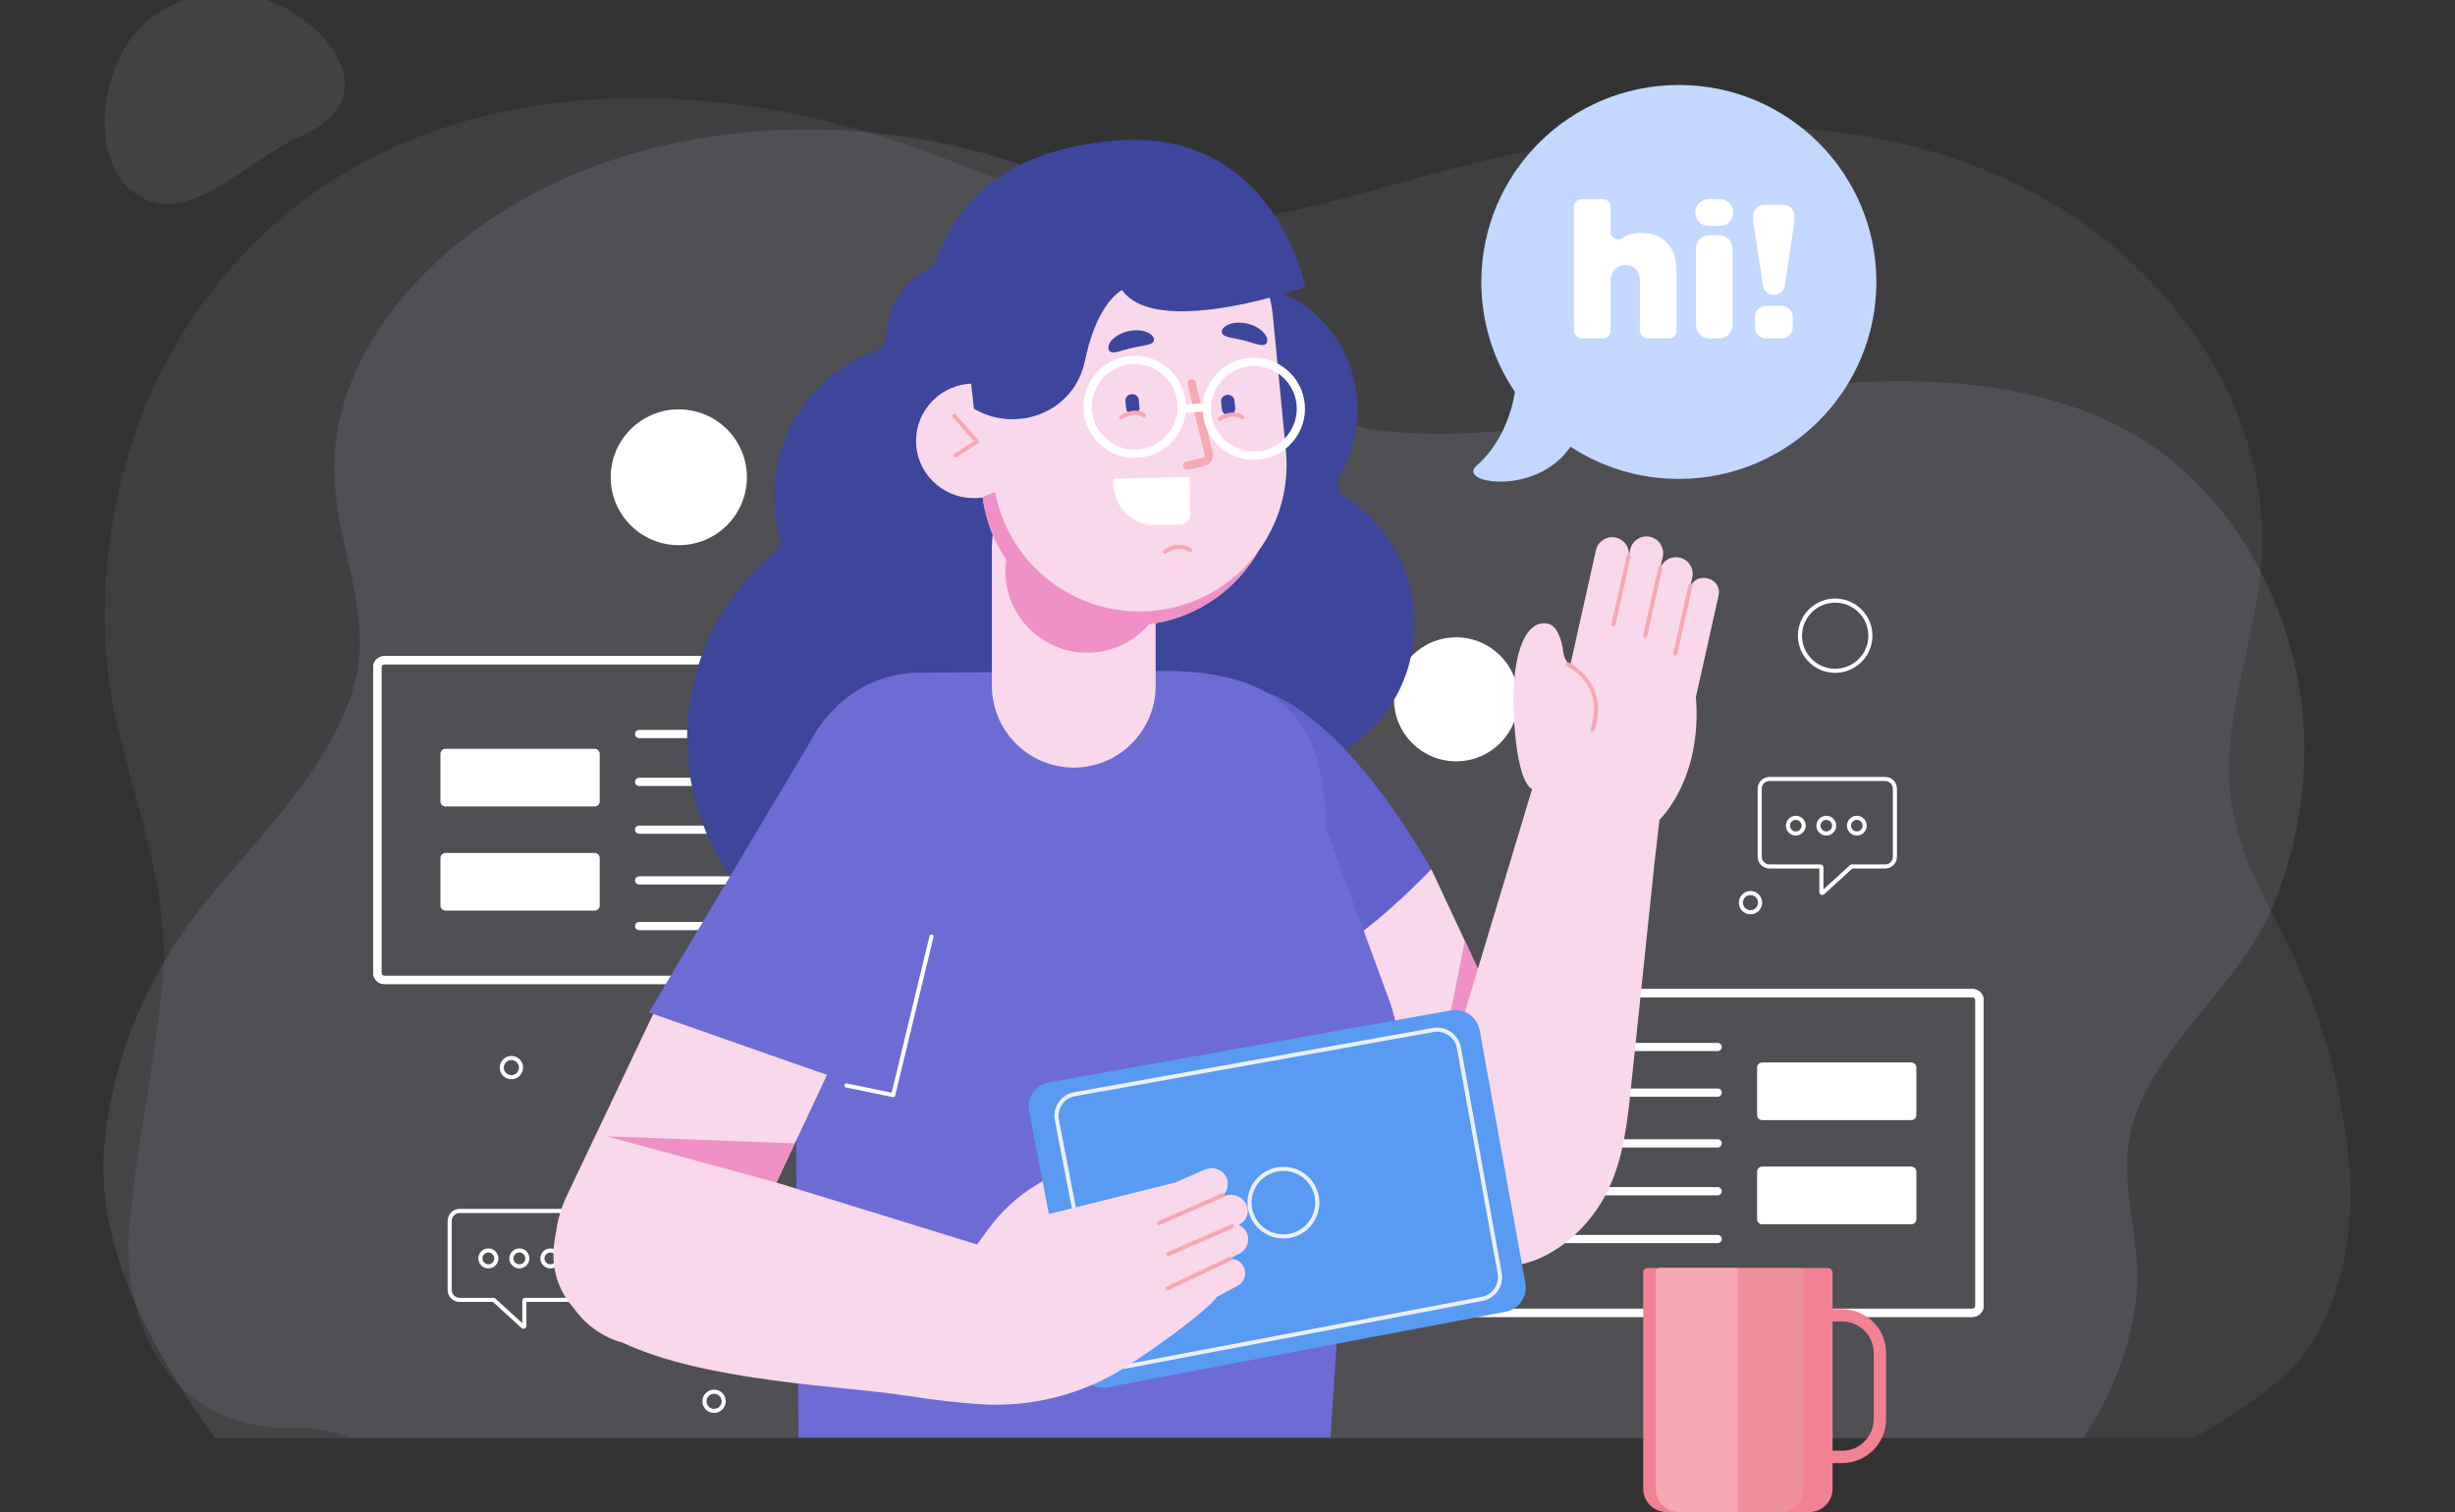 <svg width="375" height="231" viewBox="0 0 375 231" fill="none" xmlns="http://www.w3.org/2000/svg">
<rect x="0" y="0" width="375" height="231" fill="#333333" stroke="none"/>
<g clip-path="url(#clip0_1_754)">
<path d="M43.961 1.437C36.149 -2.993 25.582 -1.212 20.36 5.417C15.137 12.045 13.609 25.615 21.421 30.046C29.233 34.477 37.837 24.331 46.183 20.668C57.824 15.559 51.774 5.868 43.961 1.438V1.437Z" fill="#E1E2FD" fill-opacity="0.09"/>
<path d="M353.708 204.318C358.475 196.117 359.671 185.942 358.678 176.315C357.691 166.748 354.982 156.709 351.197 148.009C347.61 139.762 342.417 132.406 340.938 123.22C338.983 111.084 344.103 99.42 345.292 87.515C347.658 63.816 332.853 42.935 314.486 31.66C299.569 22.501 282.08 19.065 264.929 19.31C249.493 19.529 234.084 22.492 219.125 26.475C204.711 30.314 190.617 35.372 175.507 33.776C162.941 32.449 151.623 26.803 139.92 22.593C111.98 12.542 78.135 11.124 52.586 26.426C36.189 36.246 24.712 52.194 19.622 69.341C15.893 81.9 14.787 96.341 17.52 109.051C20.59 123.333 26.262 135.913 24.764 150.957C23.535 163.303 20.774 175.384 19.713 187.861C18.686 199.948 24.387 219.701 46.993 218.093C47.632 218.047 53.048 219.209 53.497 219.701H335.131C341.551 215.958 349.828 210.994 353.708 204.318L353.708 204.318Z" fill="#E1E2FD" fill-opacity="0.07"/>
<path d="M326.173 199.463C327.361 191.62 324.58 184.335 324.945 176.712C325.646 162.054 341.518 151.934 347.048 138.758C354.052 122.073 353.715 103.376 345.21 87.117C341.112 79.281 335.124 71.999 326.947 66.963C314.341 59.199 297.824 57.496 282.291 58.481C259.173 59.946 234.779 68.104 211.535 65.879C198.709 64.652 194.792 53.336 188.168 45.872C180.676 37.429 170.473 30.798 159.192 26.384C138.416 18.254 113.481 17.485 92.246 24.857C69.575 32.727 49.815 51.947 51.114 73.682C51.715 83.738 56.653 93.725 54.367 103.605C51.498 116.004 40.036 127.304 31.73 137.406C22.557 148.564 17.004 161.87 15.915 175.444C14.681 190.835 23.363 206.518 32.804 219.7H318.203C322.406 213.492 325.098 206.562 326.173 199.463V199.463Z" fill="#E1E2FD" fill-opacity="0.1"/>
</g>
<path d="M301.295 201.197H211.333C210.392 201.197 209.627 200.434 209.627 199.496V152.797C209.627 151.859 210.392 151.096 211.333 151.096H301.295C302.235 151.096 303.001 151.859 303.001 152.797V199.496C303.001 200.434 302.235 201.197 301.295 201.197ZM211.333 152.351C211.086 152.351 210.885 152.551 210.885 152.797V199.496C210.885 199.742 211.086 199.943 211.333 199.943H301.295C301.542 199.943 301.742 199.742 301.742 199.496V152.797C301.742 152.551 301.542 152.351 301.295 152.351H211.333Z" fill="white"/>
<path d="M301.295 201.197H211.333C210.392 201.197 209.627 200.434 209.627 199.496V152.797C209.627 151.859 210.392 151.096 211.333 151.096H301.295C302.235 151.096 303.001 151.859 303.001 152.797V199.496C303.001 200.434 302.235 201.197 301.295 201.197ZM211.333 152.351C211.086 152.351 210.885 152.551 210.885 152.797V199.496C210.885 199.742 211.086 199.943 211.333 199.943H301.295C301.542 199.943 301.742 199.742 301.742 199.496V152.797C301.742 152.551 301.542 152.351 301.295 152.351H211.333Z" fill="white"/>
<path d="M291.947 162.319H269.169C268.74 162.319 268.393 162.665 268.393 163.093V170.355C268.393 170.783 268.74 171.13 269.169 171.13H291.947C292.376 171.13 292.724 170.783 292.724 170.355V163.093C292.724 162.665 292.376 162.319 291.947 162.319Z" fill="white"/>
<path d="M291.947 178.232H269.169C268.74 178.232 268.393 178.579 268.393 179.007V186.269C268.393 186.697 268.74 187.044 269.169 187.044H291.947C292.376 187.044 292.724 186.697 292.724 186.269V179.007C292.724 178.579 292.376 178.232 291.947 178.232Z" fill="white"/>
<path d="M262.373 189.923H222.43C222.082 189.923 221.801 189.642 221.801 189.296C221.801 188.949 222.082 188.668 222.43 188.668H262.373C262.721 188.668 263.002 188.949 263.002 189.296C263.002 189.642 262.721 189.923 262.373 189.923Z" fill="white"/>
<path d="M262.373 175.308H222.43C222.082 175.308 221.801 175.027 221.801 174.681C221.801 174.334 222.082 174.053 222.43 174.053H262.373C262.721 174.053 263.002 174.334 263.002 174.681C263.002 175.027 262.721 175.308 262.373 175.308Z" fill="white"/>
<path d="M262.373 182.616H240.838C240.49 182.616 240.209 182.336 240.209 181.989C240.209 181.642 240.49 181.362 240.838 181.362H262.373C262.721 181.362 263.002 181.642 263.002 181.989C263.002 182.336 262.721 182.616 262.373 182.616Z" fill="white"/>
<path d="M262.373 167.559H240.838C240.49 167.559 240.209 167.278 240.209 166.932C240.209 166.585 240.49 166.304 240.838 166.304H262.373C262.721 166.304 263.002 166.585 263.002 166.932C263.002 167.278 262.721 167.559 262.373 167.559Z" fill="white"/>
<path d="M262.373 160.584H247.85C247.502 160.584 247.221 160.303 247.221 159.957C247.221 159.61 247.502 159.329 247.85 159.329H262.373C262.72 159.329 263.002 159.61 263.002 159.957C263.002 160.303 262.72 160.584 262.373 160.584Z" fill="white"/>
<path d="M148.668 150.34H58.706C57.765 150.34 57 149.577 57 148.639V101.94C57 101.002 57.765 100.239 58.706 100.239H148.668C149.608 100.239 150.373 101.002 150.373 101.94V148.639C150.373 149.577 149.608 150.34 148.668 150.34ZM58.706 101.494C58.459 101.494 58.258 101.694 58.258 101.94V148.639C58.258 148.885 58.459 149.085 58.706 149.085H148.668C148.914 149.085 149.115 148.885 149.115 148.639V101.94C149.115 101.694 148.914 101.494 148.668 101.494H58.706Z" fill="white"/>
<path d="M148.668 150.34H58.706C57.765 150.34 57 149.577 57 148.639V101.94C57 101.002 57.765 100.239 58.706 100.239H148.668C149.608 100.239 150.373 101.002 150.373 101.94V148.639C150.373 149.577 149.608 150.34 148.668 150.34ZM58.706 101.494C58.459 101.494 58.258 101.694 58.258 101.94V148.639C58.258 148.885 58.459 149.085 58.706 149.085H148.668C148.914 149.085 149.115 148.885 149.115 148.639V101.94C149.115 101.694 148.914 101.494 148.668 101.494H58.706Z" fill="white"/>
<path d="M68.052 139.119H90.83C91.259 139.119 91.606 138.772 91.606 138.344V131.082C91.606 130.654 91.259 130.307 90.83 130.307H68.052C67.623 130.307 67.275 130.654 67.275 131.082V138.344C67.275 138.772 67.623 139.119 68.052 139.119Z" fill="white"/>
<path d="M68.052 123.207H90.83C91.259 123.207 91.606 122.86 91.606 122.432V115.17C91.606 114.743 91.259 114.396 90.83 114.396H68.052C67.623 114.396 67.275 114.743 67.275 115.17V122.432C67.275 122.86 67.623 123.207 68.052 123.207Z" fill="white"/>
<path d="M137.57 112.769H97.627C97.28 112.769 96.998 112.488 96.998 112.142C96.998 111.795 97.28 111.515 97.627 111.515H137.57C137.918 111.515 138.199 111.795 138.199 112.142C138.199 112.488 137.918 112.769 137.57 112.769Z" fill="white"/>
<path d="M137.57 127.384H97.627C97.28 127.384 96.998 127.103 96.998 126.757C96.998 126.41 97.28 126.129 97.627 126.129H137.57C137.918 126.129 138.199 126.41 138.199 126.757C138.199 127.103 137.918 127.384 137.57 127.384Z" fill="white"/>
<path d="M119.162 120.078H97.627C97.28 120.078 96.998 119.797 96.998 119.45C96.998 119.104 97.28 118.823 97.627 118.823H119.162C119.509 118.823 119.791 119.104 119.791 119.45C119.791 119.797 119.509 120.078 119.162 120.078Z" fill="white"/>
<path d="M119.162 135.135H97.627C97.28 135.135 96.998 134.854 96.998 134.508C96.998 134.161 97.28 133.881 97.627 133.881H119.162C119.509 133.881 119.791 134.161 119.791 134.508C119.791 134.854 119.509 135.135 119.162 135.135Z" fill="white"/>
<path d="M112.15 142.108H97.627C97.28 142.108 96.998 141.828 96.998 141.481C96.998 141.134 97.28 140.853 97.627 140.853H112.15C112.498 140.853 112.779 141.134 112.779 141.481C112.779 141.828 112.498 142.108 112.15 142.108Z" fill="white"/>
<path d="M278.343 136.738C278.283 136.738 278.223 136.725 278.166 136.7C278.007 136.631 277.903 136.473 277.903 136.299V132.691H270.281C269.288 132.691 268.48 131.885 268.48 130.895V120.493C268.48 119.502 269.288 118.696 270.281 118.696H287.959C288.952 118.696 289.76 119.502 289.76 120.493V130.895C289.76 131.885 288.952 132.691 287.959 132.691H282.949L278.639 136.623C278.557 136.698 278.451 136.737 278.343 136.737L278.343 136.738ZM278.215 136.159C278.214 136.16 278.214 136.16 278.214 136.16L278.215 136.159ZM270.281 119.324C269.635 119.324 269.109 119.848 269.109 120.493V130.895C269.109 131.539 269.635 132.064 270.281 132.064H278.093C278.335 132.064 278.532 132.261 278.532 132.502V135.87L282.579 132.179C282.658 132.106 282.764 132.064 282.875 132.064H287.959C288.605 132.064 289.131 131.539 289.131 130.895V120.493C289.131 119.848 288.605 119.324 287.959 119.324H270.281ZM283.006 132.64L283.003 132.642C283.004 132.641 283.005 132.641 283.006 132.64Z" fill="white"/>
<path d="M274.305 127.651C273.47 127.651 272.791 126.974 272.791 126.141C272.791 125.309 273.47 124.632 274.305 124.632C275.14 124.632 275.819 125.309 275.819 126.141C275.819 126.974 275.14 127.651 274.305 127.651ZM274.305 125.259C273.817 125.259 273.42 125.655 273.42 126.141C273.42 126.628 273.817 127.024 274.305 127.024C274.793 127.024 275.19 126.628 275.19 126.141C275.19 125.655 274.793 125.259 274.305 125.259Z" fill="white"/>
<path d="M278.967 127.651C278.132 127.651 277.453 126.974 277.453 126.141C277.453 125.309 278.132 124.632 278.967 124.632C279.802 124.632 280.481 125.309 280.481 126.141C280.481 126.974 279.802 127.651 278.967 127.651ZM278.967 125.259C278.479 125.259 278.082 125.655 278.082 126.141C278.082 126.628 278.479 127.024 278.967 127.024C279.455 127.024 279.852 126.628 279.852 126.141C279.852 125.655 279.455 125.259 278.967 125.259Z" fill="white"/>
<path d="M283.629 127.651C282.794 127.651 282.115 126.974 282.115 126.141C282.115 125.309 282.794 124.632 283.629 124.632C284.464 124.632 285.143 125.309 285.143 126.141C285.143 126.974 284.464 127.651 283.629 127.651ZM283.629 125.259C283.141 125.259 282.744 125.655 282.744 126.141C282.744 126.628 283.141 127.024 283.629 127.024C284.117 127.024 284.514 126.628 284.514 126.141C284.514 125.655 284.117 125.259 283.629 125.259Z" fill="white"/>
<path d="M79.97 203.015C79.862 203.015 79.754 202.974 79.671 202.899L75.292 198.904H70.2C69.194 198.904 68.375 198.087 68.375 197.083V186.514C68.375 185.511 69.194 184.694 70.2 184.694H88.161C89.168 184.694 89.986 185.511 89.986 186.514V197.083C89.986 198.087 89.168 198.904 88.161 198.904H80.412V202.575C80.412 202.749 80.308 202.908 80.147 202.978C80.091 203.003 80.03 203.015 79.97 203.015V203.015ZM80.096 202.435L80.097 202.436C80.096 202.436 80.096 202.435 80.096 202.435ZM70.2 185.321C69.541 185.321 69.004 185.856 69.004 186.514V197.083C69.004 197.741 69.541 198.276 70.2 198.276H75.365C75.476 198.276 75.582 198.318 75.664 198.392L79.782 202.149V198.716C79.782 198.474 79.981 198.276 80.224 198.276H88.161C88.821 198.276 89.357 197.741 89.357 197.083V186.514C89.357 185.856 88.821 185.321 88.161 185.321H70.2ZM75.238 198.855C75.239 198.855 75.239 198.855 75.239 198.855L75.238 198.855Z" fill="white"/>
<path d="M84.072 193.783C83.227 193.783 82.539 193.097 82.539 192.254C82.539 191.411 83.227 190.725 84.072 190.725C84.918 190.725 85.605 191.411 85.605 192.254C85.605 193.097 84.917 193.783 84.072 193.783ZM84.072 191.352C83.573 191.352 83.168 191.756 83.168 192.254C83.168 192.751 83.573 193.156 84.072 193.156C84.571 193.156 84.976 192.751 84.976 192.254C84.976 191.756 84.571 191.352 84.072 191.352Z" fill="white"/>
<path d="M79.334 193.783C78.489 193.783 77.801 193.097 77.801 192.254C77.801 191.411 78.489 190.725 79.334 190.725C80.179 190.725 80.867 191.411 80.867 192.254C80.867 193.097 80.179 193.783 79.334 193.783ZM79.334 191.352C78.835 191.352 78.43 191.756 78.43 192.254C78.43 192.751 78.835 193.156 79.334 193.156C79.832 193.156 80.238 192.751 80.238 192.254C80.238 191.756 79.832 191.352 79.334 191.352Z" fill="white"/>
<path d="M74.598 193.783C73.752 193.783 73.064 193.097 73.064 192.254C73.064 191.411 73.752 190.725 74.598 190.725C75.443 190.725 76.131 191.411 76.131 192.254C76.131 193.097 75.443 193.783 74.598 193.783ZM74.598 191.352C74.099 191.352 73.694 191.756 73.694 192.254C73.694 192.751 74.099 193.156 74.598 193.156C75.096 193.156 75.502 192.751 75.502 192.254C75.502 191.756 75.096 191.352 74.598 191.352Z" fill="white"/>
<path d="M267.387 139.687C266.403 139.687 265.602 138.888 265.602 137.906C265.602 136.925 266.403 136.125 267.387 136.125C268.371 136.125 269.172 136.924 269.172 137.906C269.172 138.888 268.371 139.687 267.387 139.687ZM267.387 136.753C266.749 136.753 266.231 137.27 266.231 137.906C266.231 138.542 266.749 139.06 267.387 139.06C268.024 139.06 268.543 138.542 268.543 137.906C268.543 137.27 268.024 136.753 267.387 136.753Z" fill="white"/>
<path d="M280.323 102.798C277.185 102.798 274.631 100.251 274.631 97.121C274.631 93.991 277.185 91.444 280.323 91.444C283.461 91.444 286.015 93.991 286.015 97.121C286.015 100.251 283.461 102.798 280.323 102.798ZM280.323 92.072C277.531 92.072 275.26 94.337 275.26 97.121C275.26 99.906 277.531 102.17 280.323 102.17C283.115 102.17 285.386 99.905 285.386 97.121C285.386 94.337 283.115 92.072 280.323 92.072Z" fill="white"/>
<path d="M78.116 164.887C77.131 164.887 76.33 164.088 76.33 163.107C76.33 162.124 77.131 161.326 78.116 161.326C79.1 161.326 79.901 162.124 79.901 163.107C79.901 164.088 79.1 164.887 78.116 164.887ZM78.116 161.953C77.478 161.953 76.959 162.47 76.959 163.107C76.959 163.743 77.478 164.26 78.116 164.26C78.753 164.26 79.272 163.743 79.272 163.107C79.272 162.47 78.753 161.953 78.116 161.953Z" fill="white"/>
<path d="M109.076 215.866C108.092 215.866 107.291 215.067 107.291 214.085C107.291 213.104 108.092 212.305 109.076 212.305C110.061 212.305 110.862 213.104 110.862 214.085C110.862 215.067 110.061 215.866 109.076 215.866ZM109.076 212.932C108.439 212.932 107.92 213.45 107.92 214.086C107.92 214.722 108.439 215.239 109.076 215.239C109.714 215.239 110.233 214.722 110.233 214.086C110.233 213.45 109.714 212.932 109.076 212.932Z" fill="white"/>
<path d="M114.09 72.915C114.09 78.646 109.432 83.291 103.687 83.291C97.941 83.291 93.283 78.646 93.283 72.915C93.283 67.184 97.941 62.539 103.687 62.539C109.432 62.539 114.09 67.184 114.09 72.915Z" fill="white"/>
<path d="M105.47 71.888C106.087 71.376 106.481 70.606 106.481 69.743C106.481 68.204 105.23 66.957 103.687 66.957C102.144 66.957 100.893 68.204 100.893 69.743C100.893 70.606 101.286 71.377 101.903 71.888C99.922 72.613 98.506 74.506 98.506 76.734C98.506 79.588 108.868 79.588 108.868 76.734C108.868 74.506 107.452 72.613 105.471 71.888H105.47Z" fill="white"/>
<path d="M231.927 106.843C231.927 112.074 227.675 116.316 222.429 116.316C217.184 116.316 212.932 112.075 212.932 106.843C212.932 101.611 217.184 97.37 222.429 97.37C227.675 97.37 231.927 101.611 231.927 106.843Z" fill="white"/>
<path d="M224.058 105.903C224.621 105.437 224.98 104.733 224.98 103.945C224.98 102.54 223.838 101.401 222.43 101.401C221.021 101.401 219.879 102.54 219.879 103.945C219.879 104.733 220.238 105.437 220.801 105.903C218.992 106.566 217.699 108.294 217.699 110.328C217.699 112.933 227.16 112.933 227.16 110.328C227.16 108.294 225.867 106.566 224.058 105.903Z" fill="white"/>
<path d="M216.031 94.035C215.641 86.359 211.496 79.798 205.485 75.982C204.334 75.251 203.992 73.763 204.677 72.588C206.59 69.305 207.584 65.403 207.311 61.286C206.818 53.834 202.311 47.664 196.133 44.88C198.108 44.301 199.354 43.859 199.354 43.859C199.354 43.859 194.809 19.7 170.794 21.453C153.47 22.717 146.038 31.179 143.015 39.748C142.837 40.252 142.487 40.682 142.008 40.923C138.036 42.928 135.505 46.949 135.36 51.329C135.326 52.361 134.668 53.253 133.698 53.613C122.281 57.846 115.793 70.15 119.067 82.094L119.071 82.107C119.294 82.918 119.033 83.792 118.384 84.329C109.096 92.01 103.694 104.08 105.205 117.095C107.408 136.07 124.061 150.369 143.201 149.738C157.309 149.273 169.192 141.072 175.083 129.462C178.628 122.472 185.746 118.051 193.599 117.925C193.711 117.923 193.823 117.92 193.935 117.917C206.992 117.517 216.692 107.047 216.031 94.035L216.031 94.035Z" fill="#3D469A"/>
<path d="M221.091 189.47L221.095 189.469C221.093 189.467 221.091 189.466 221.09 189.464L221.091 189.47Z" fill="#EF91C6"/>
<path d="M260.895 88.383L260.667 88.332C259.516 88.077 258.364 88.807 258.109 89.955L258.495 88.222C258.799 86.859 257.93 85.495 256.564 85.192C255.197 84.888 253.83 85.755 253.526 87.118L253.988 85.047C254.292 83.684 253.423 82.32 252.057 82.017C250.69 81.714 249.323 82.581 249.019 83.944L248.747 85.159C249.051 83.796 248.182 82.433 246.816 82.13C245.449 81.826 244.082 82.693 243.778 84.056L239.847 101.67C239.291 101.166 238.909 100.48 238.808 99.703C238.568 97.857 237.933 95.482 236.259 95.244C232.837 94.756 230.65 100.442 231.284 110.264C231.926 120.199 234.036 120.534 234.036 120.534L225.877 147.566L225.743 148.01L218.639 132.795L201.531 143.975L217.527 183.071C217.852 184.283 218.331 185.452 218.95 186.55L218.972 186.602L218.98 186.601C219.563 187.625 220.266 188.588 221.089 189.463C221.091 189.465 221.093 189.467 221.094 189.468C221.563 189.966 222.065 190.439 222.608 190.876C228.803 195.869 236.465 192.939 241.458 187.774C247.545 181.477 248.32 173.9 249.191 165.575C249.907 158.729 252.253 136.315 252.709 131.953L253.482 125.241C253.482 125.241 260.06 119.108 259.05 106.491L262.522 90.935C262.778 89.787 262.046 88.638 260.895 88.383L260.895 88.383Z" fill="#F9D8EB"/>
<path d="M225.744 148.011L223.744 143.728L217.438 175.592L217.442 175.61C217.479 175.458 217.509 175.306 217.551 175.155L225.744 148.011Z" fill="#EF91C6"/>
<path d="M246.457 95.731C246.435 95.731 246.412 95.728 246.389 95.723C246.219 95.686 246.112 95.518 246.15 95.349L248.464 84.981C248.501 84.812 248.67 84.705 248.839 84.742C249.009 84.78 249.116 84.947 249.078 85.117L246.764 95.485C246.732 95.631 246.602 95.731 246.457 95.731H246.457Z" fill="#F6A8B3"/>
<path d="M251.291 97.447C251.269 97.447 251.246 97.444 251.223 97.439C251.053 97.402 250.947 97.234 250.984 97.065L253.298 86.697C253.336 86.528 253.503 86.423 253.673 86.458C253.843 86.496 253.95 86.663 253.912 86.833L251.598 97.201C251.566 97.347 251.435 97.447 251.291 97.447Z" fill="#F6A8B3"/>
<path d="M255.903 100.152C255.88 100.152 255.857 100.15 255.834 100.145C255.665 100.107 255.558 99.94 255.595 99.77L257.909 89.402C257.947 89.234 258.115 89.127 258.285 89.164C258.454 89.202 258.561 89.369 258.524 89.538L256.21 99.906C256.177 100.053 256.047 100.152 255.902 100.152H255.903Z" fill="#F6A8B3"/>
<path d="M243.271 111.784C243.239 111.784 243.206 111.779 243.174 111.768C243.009 111.714 242.919 111.538 242.972 111.373C245.183 104.618 239.591 101.893 239.352 101.781C239.195 101.707 239.128 101.52 239.202 101.363C239.275 101.206 239.462 101.139 239.62 101.213C239.683 101.243 245.955 104.278 243.571 111.567C243.527 111.7 243.404 111.784 243.271 111.784Z" fill="#F6A8B3"/>
<path d="M195.374 119.662C195.322 119.437 195.271 119.217 195.219 118.996C195.27 119.217 195.322 119.437 195.374 119.662Z" fill="#F9D8EB"/>
<path d="M195.085 118.42C195.031 118.187 194.978 117.959 194.926 117.729C194.978 117.959 195.031 118.187 195.085 118.42Z" fill="#F9D8EB"/>
<path d="M194.805 117.209C194.751 116.972 194.699 116.741 194.646 116.508C194.699 116.741 194.751 116.972 194.805 117.209Z" fill="#F9D8EB"/>
<path d="M194.538 116.031C194.489 115.813 194.442 115.601 194.395 115.386C194.442 115.601 194.489 115.813 194.538 116.031Z" fill="#F9D8EB"/>
<path d="M195.679 120.948C195.626 120.724 195.574 120.504 195.521 120.283C195.574 120.504 195.626 120.724 195.679 120.948Z" fill="#F9D8EB"/>
<path d="M194.282 114.885C194.237 114.677 194.193 114.474 194.148 114.27C194.193 114.475 194.237 114.677 194.282 114.885Z" fill="#F9D8EB"/>
<path d="M196.993 126.345C196.929 126.086 196.866 125.83 196.803 125.573C196.866 125.83 196.929 126.086 196.993 126.345Z" fill="#F9D8EB"/>
<path d="M197.342 127.744C197.277 127.484 197.213 127.226 197.148 126.968C197.213 127.226 197.277 127.484 197.342 127.744Z" fill="#F9D8EB"/>
<path d="M196.649 124.957C196.593 124.725 196.537 124.496 196.48 124.266C196.537 124.496 196.593 124.725 196.649 124.957Z" fill="#F9D8EB"/>
<path d="M196.314 123.58C196.257 123.348 196.202 123.119 196.146 122.889C196.202 123.119 196.257 123.348 196.314 123.58Z" fill="#F9D8EB"/>
<path d="M195.994 122.265C195.933 122.013 195.874 121.765 195.814 121.516C195.874 121.765 195.933 122.013 195.994 122.265Z" fill="#F9D8EB"/>
<path d="M193.608 111.721C193.573 111.551 193.541 111.388 193.508 111.222C193.541 111.388 193.573 111.551 193.608 111.721Z" fill="#F9D8EB"/>
<path d="M192.722 106.76C192.703 106.623 192.688 106.498 192.672 106.37C192.688 106.498 192.703 106.623 192.722 106.76Z" fill="#F9D8EB"/>
<path d="M192.824 107.448C192.803 107.316 192.786 107.193 192.768 107.067C192.786 107.193 192.803 107.316 192.824 107.448Z" fill="#F9D8EB"/>
<path d="M192.642 106.141C192.619 105.944 192.6 105.758 192.584 105.583C192.6 105.758 192.619 105.944 192.642 106.141Z" fill="#F9D8EB"/>
<path d="M192.943 108.191C192.919 108.044 192.898 107.908 192.875 107.768C192.898 107.908 192.919 108.044 192.943 108.191Z" fill="#F9D8EB"/>
<path d="M193.241 109.852C193.21 109.69 193.183 109.537 193.154 109.381C193.183 109.538 193.21 109.691 193.241 109.852Z" fill="#F9D8EB"/>
<path d="M197.698 129.164C197.631 128.9 197.566 128.639 197.5 128.376C197.566 128.639 197.631 128.9 197.698 129.164Z" fill="#F9D8EB"/>
<path d="M193.819 112.733C193.78 112.549 193.744 112.373 193.707 112.194C193.744 112.373 193.78 112.549 193.819 112.733Z" fill="#F9D8EB"/>
<path d="M194.044 113.79C194 113.586 193.958 113.389 193.916 113.189C193.958 113.389 194 113.586 194.044 113.79Z" fill="#F9D8EB"/>
<path d="M193.082 108.992C193.057 108.847 193.034 108.712 193.01 108.573C193.034 108.712 193.057 108.847 193.082 108.992Z" fill="#F9D8EB"/>
<path d="M193.416 110.76C193.381 110.583 193.349 110.414 193.316 110.242C193.349 110.414 193.381 110.583 193.416 110.76Z" fill="#F9D8EB"/>
<path d="M199.173 134.964C199.104 134.696 199.036 134.428 198.967 134.161C199.036 134.428 199.104 134.696 199.173 134.964Z" fill="#F9D8EB"/>
<path d="M198.805 133.525C198.731 133.236 198.658 132.949 198.584 132.661C198.658 132.949 198.731 133.236 198.805 133.525Z" fill="#F9D8EB"/>
<path d="M200.718 140.893C200.643 140.609 200.569 140.324 200.494 140.04C200.569 140.324 200.643 140.609 200.718 140.893Z" fill="#F9D8EB"/>
<path d="M198.43 132.056C198.364 131.796 198.298 131.537 198.232 131.279C198.298 131.537 198.364 131.796 198.43 132.056Z" fill="#F9D8EB"/>
<path d="M200.329 139.405C200.255 139.123 200.181 138.84 200.107 138.557C200.181 138.84 200.255 139.122 200.329 139.405Z" fill="#F9D8EB"/>
<path d="M199.945 137.94C199.877 137.677 199.808 137.414 199.74 137.151C199.809 137.414 199.877 137.677 199.945 137.94Z" fill="#F9D8EB"/>
<path d="M199.55 136.422C199.491 136.19 199.431 135.959 199.371 135.727C199.431 135.959 199.491 136.19 199.55 136.422Z" fill="#F9D8EB"/>
<path d="M201.476 143.772C201.414 143.539 201.353 143.306 201.291 143.072C201.353 143.306 201.414 143.539 201.476 143.772Z" fill="#F9D8EB"/>
<path d="M201.104 142.363C201.028 142.073 200.951 141.782 200.875 141.491C200.951 141.782 201.028 142.073 201.104 142.363Z" fill="#F9D8EB"/>
<path d="M198.056 130.59C197.994 130.344 197.933 130.101 197.871 129.857C197.933 130.101 197.994 130.344 198.056 130.59Z" fill="#F9D8EB"/>
<path d="M218.64 132.798C203.715 107.063 192.584 105.583 192.584 105.583C192.6 105.758 192.619 105.944 192.642 106.14C192.651 106.214 192.663 106.296 192.672 106.372C192.688 106.5 192.703 106.625 192.722 106.761C192.736 106.859 192.752 106.965 192.767 107.067C192.785 107.193 192.803 107.315 192.823 107.447C192.839 107.55 192.858 107.662 192.875 107.769C192.897 107.909 192.919 108.045 192.943 108.191C192.964 108.314 192.987 108.446 193.01 108.573C193.034 108.713 193.057 108.848 193.082 108.992C193.105 109.118 193.13 109.252 193.154 109.383C193.183 109.539 193.211 109.692 193.241 109.853C193.265 109.98 193.291 110.113 193.316 110.243C193.349 110.415 193.381 110.584 193.416 110.761C193.446 110.911 193.478 111.068 193.509 111.222C193.542 111.388 193.574 111.551 193.609 111.721C193.641 111.875 193.674 112.037 193.707 112.194C193.744 112.373 193.78 112.549 193.819 112.733C193.85 112.882 193.884 113.038 193.916 113.19C193.958 113.389 194 113.586 194.044 113.79C194.078 113.947 194.114 114.111 194.149 114.271C194.193 114.475 194.237 114.677 194.283 114.885C194.319 115.05 194.357 115.219 194.394 115.387C194.442 115.6 194.489 115.813 194.538 116.031C194.574 116.188 194.61 116.35 194.646 116.509C194.699 116.741 194.751 116.972 194.805 117.209C194.844 117.38 194.885 117.557 194.925 117.731C194.978 117.96 195.03 118.188 195.084 118.42C195.128 118.61 195.174 118.804 195.219 118.997C195.271 119.218 195.322 119.438 195.375 119.662C195.423 119.867 195.473 120.077 195.522 120.284C195.574 120.505 195.626 120.725 195.679 120.948C195.724 121.136 195.77 121.327 195.816 121.517C195.875 121.766 195.935 122.014 195.995 122.265C196.045 122.472 196.096 122.681 196.146 122.89C196.202 123.119 196.257 123.348 196.313 123.58C196.369 123.807 196.425 124.037 196.481 124.267C196.537 124.496 196.593 124.725 196.65 124.956C196.7 125.16 196.751 125.367 196.802 125.572C196.865 125.829 196.928 126.085 196.993 126.344C197.044 126.551 197.096 126.76 197.148 126.969C197.212 127.227 197.276 127.485 197.341 127.745C197.394 127.954 197.447 128.166 197.5 128.376C197.565 128.638 197.631 128.901 197.697 129.164C197.755 129.394 197.813 129.625 197.872 129.856C197.933 130.1 197.994 130.343 198.057 130.588C198.115 130.817 198.173 131.048 198.232 131.278C198.298 131.537 198.363 131.796 198.43 132.056C198.481 132.257 198.532 132.459 198.584 132.661C198.658 132.948 198.731 133.236 198.805 133.524C198.859 133.736 198.914 133.948 198.968 134.16C199.037 134.428 199.106 134.695 199.175 134.963C199.24 135.217 199.306 135.473 199.372 135.728C199.432 135.959 199.492 136.19 199.552 136.421C199.615 136.664 199.678 136.907 199.741 137.15C199.809 137.414 199.878 137.677 199.946 137.94C199.999 138.146 200.053 138.351 200.107 138.558C200.181 138.84 200.254 139.123 200.328 139.405C200.384 139.616 200.439 139.827 200.494 140.039C200.569 140.323 200.643 140.608 200.718 140.892C200.77 141.092 200.823 141.291 200.875 141.491C200.952 141.781 201.028 142.072 201.105 142.363C201.167 142.6 201.23 142.836 201.292 143.072C201.354 143.305 201.415 143.538 201.477 143.771C201.495 143.84 201.513 143.909 201.531 143.977C201.531 143.978 201.532 143.978 201.532 143.978C202.912 149.178 218.64 132.798 218.64 132.798L218.64 132.798Z" fill="#6262CD"/>
<path d="M212.306 153.111L202.543 126.484C202.394 108.044 193.543 102.355 176.759 102.49L140.213 102.784C134.051 102.834 128.597 106.07 125.124 111.056L125.122 111.055L125.103 111.085C124.549 111.884 124.046 112.727 123.598 113.61L99.117 154.67L99.782 154.904L121.497 162.529L121.965 219.627H203.234L205.928 178.275L210.457 171.127C213.799 165.853 214.494 159.08 212.306 153.111L212.306 153.111Z" fill="#6D6BD4"/>
<path d="M136.433 167.621C136.412 167.621 136.391 167.619 136.369 167.614L129.233 166.143C129.063 166.108 128.954 165.942 128.989 165.772C129.024 165.602 129.19 165.489 129.361 165.529L136.198 166.938L141.981 143.003C142.022 142.834 142.191 142.735 142.36 142.771C142.529 142.812 142.633 142.981 142.593 143.15L136.739 167.38C136.704 167.524 136.575 167.621 136.433 167.621L136.433 167.621Z" fill="white"/>
<path d="M157.192 169.776L164.753 208.96C165.146 211.001 167.123 212.339 169.171 211.95L229.989 200.404C232.026 200.017 233.37 198.066 233.002 196.031L226.014 157.407C225.644 155.36 223.68 153.999 221.627 154.366L160.235 165.354C158.163 165.725 156.794 167.714 157.192 169.776H157.192Z" fill="#599AF2"/>
<path d="M171.496 209.115C169.765 209.115 168.215 207.889 167.877 206.133L161.13 171.171C160.942 170.198 161.149 169.212 161.71 168.395C162.273 167.578 163.121 167.032 164.099 166.856L218.876 157.053C220.869 156.697 222.795 158.026 223.155 160.019L229.39 194.482C229.747 196.458 228.429 198.372 226.451 198.747L172.186 209.05C171.954 209.094 171.724 209.115 171.496 209.115ZM219.528 157.623C219.35 157.623 219.169 157.639 218.987 157.671L164.21 167.474C163.399 167.619 162.696 168.073 162.229 168.75C161.763 169.428 161.592 170.245 161.748 171.052L168.495 206.014C168.812 207.662 170.417 208.752 172.068 208.433L226.333 198.131C227.974 197.82 229.067 196.233 228.771 194.593L222.536 160.131C222.27 158.659 220.978 157.623 219.528 157.623Z" fill="#EBF0F6"/>
<path d="M196.049 189.212C193.975 189.212 191.985 188.033 191.059 186.035C190.443 184.708 190.383 183.221 190.889 181.849C191.394 180.476 192.406 179.382 193.736 178.768C195.068 178.154 196.558 178.094 197.934 178.598C199.31 179.103 200.407 180.111 201.023 181.438C202.293 184.178 201.092 187.438 198.346 188.706C197.602 189.049 196.82 189.212 196.049 189.212ZM196.038 178.887C195.343 178.887 194.651 179.038 194.001 179.338C192.822 179.882 191.927 180.85 191.479 182.065C191.031 183.281 191.085 184.597 191.63 185.772C192.755 188.198 195.649 189.257 198.081 188.136C200.513 187.015 201.577 184.128 200.451 181.702C199.906 180.527 198.935 179.634 197.717 179.187C197.17 178.987 196.604 178.887 196.038 178.887V178.887Z" fill="#EBF0F6"/>
<path d="M189.912 193.452C189.546 192.772 188.855 192.377 188.131 192.339C188.147 192.251 188.156 192.195 188.156 192.195C188.194 192.144 188.226 192.095 188.262 192.045L189.158 191.625C190.219 191.128 190.862 189.971 190.605 188.831C190.42 188.01 189.869 187.43 189.196 187.134L189.202 187.131C190.705 186.471 191.074 184.51 189.912 183.351L189.863 183.303C189.101 182.543 187.95 182.327 186.963 182.759C186.864 182.758 186.768 182.759 186.673 182.763C187.575 182 187.859 180.65 187.157 179.563C186.494 178.536 185.132 178.207 184.01 178.697L179.549 180.649L160.22 185.475L159.252 180.459L158.478 180.922C155.521 182.69 152.954 185.038 150.933 187.824L149.255 190.135C149.255 190.135 130.566 184.342 118.593 180.659L126.33 164.223L99.781 154.9L86.591 182.661C85.713 184.51 85.165 186.421 84.925 188.316C83.872 193.115 85.035 196.899 87.669 199.898C89.012 201.777 90.796 203.323 92.974 204.352C93.638 204.667 94.32 204.91 95.011 205.091C107.837 211.153 128.99 211.74 138.261 213.201C142.653 213.894 146.386 214.295 149.467 214.518C157.491 215.098 165.483 213.049 172.234 208.684C178.269 204.781 184.154 200.157 185.388 198.734C185.549 198.55 185.698 198.354 185.842 198.153L189.078 196.416C190.116 195.858 190.508 194.555 189.949 193.519L189.912 193.451V193.452Z" fill="#F9D8EB"/>
<path d="M92.627 173.595L121.404 174.686L118.593 180.66L92.627 173.595Z" fill="#EF91C6"/>
<path d="M177.026 187.177C176.905 187.177 176.789 187.107 176.737 186.989C176.668 186.83 176.74 186.645 176.899 186.575L186.652 182.308C186.811 182.24 186.997 182.31 187.067 182.469C187.136 182.628 187.064 182.813 186.905 182.883L177.152 187.15C177.111 187.168 177.068 187.177 177.026 187.177H177.026Z" fill="#F6A8B3"/>
<path d="M178.424 191.917C178.303 191.917 178.187 191.847 178.136 191.73C178.066 191.571 178.138 191.386 178.298 191.316L188.051 187.05C188.21 186.982 188.396 187.052 188.465 187.211C188.534 187.37 188.463 187.554 188.303 187.624L178.55 191.891C178.509 191.909 178.466 191.917 178.424 191.917Z" fill="#F6A8B3"/>
<path d="M178.354 197.144C178.236 197.144 178.123 197.078 178.07 196.966C177.995 196.809 178.062 196.622 178.218 196.548L187.837 191.989C187.994 191.914 188.182 191.981 188.256 192.138C188.331 192.295 188.264 192.481 188.108 192.555L178.489 197.114C178.445 197.135 178.399 197.144 178.354 197.144Z" fill="#F6A8B3"/>
<path d="M194.438 48.336C194.344 47.362 194.182 46.412 193.97 45.483C186.932 47.348 175.067 49.524 171.369 44.297C168.346 46.294 166.657 50.72 165.718 55.161C165.572 55.848 165.371 56.509 165.118 57.139C162.561 63.524 154.718 65.938 148.778 62.449L148.77 62.444L148.338 58.607L147.849 58.654C143.05 59.115 139.502 63.409 139.964 68.196C140.427 72.982 144.732 76.521 149.531 76.06L150.103 76.005C150.375 78.004 150.899 79.911 151.647 81.695C151.566 82.267 151.509 82.847 151.509 83.441V104.798C151.509 111.66 157.138 117.274 164.017 117.274C170.897 117.274 176.526 111.66 176.526 104.798V95.208C183.335 94.008 188.982 89.833 192.232 84.177C195.344 79.907 196.969 74.533 196.421 68.866L194.438 48.336V48.336Z" fill="#F9D8EB"/>
<path d="M176.222 93.311C164.573 94.43 154.146 86.462 152.008 75.214C151.987 75.104 150.084 75.903 150.098 76.007C150.574 79.511 151.841 82.728 153.697 85.5C153.603 86.165 153.546 86.841 153.563 87.533C153.721 94.393 159.478 99.877 166.356 99.719C170.026 99.635 173.294 97.95 175.528 95.364C182.781 94.412 188.823 90.106 192.231 84.179C188.582 89.185 182.884 92.67 176.222 93.311L176.222 93.311Z" fill="#EF91C6"/>
<path d="M145.953 69.887C145.849 69.887 145.748 69.836 145.688 69.743C145.594 69.597 145.636 69.403 145.783 69.309L148.773 67.394L145.532 63.748C145.417 63.618 145.429 63.42 145.559 63.305C145.688 63.19 145.887 63.201 146.003 63.332L149.487 67.251C149.548 67.32 149.575 67.412 149.563 67.502C149.55 67.593 149.499 67.674 149.421 67.724L146.122 69.837C146.07 69.871 146.011 69.887 145.953 69.887H145.953Z" fill="#F6A8B3"/>
<path d="M177.967 84.587C177.874 84.587 177.783 84.546 177.721 84.468C177.613 84.333 177.635 84.136 177.77 84.028C177.79 84.011 179.832 82.416 181.957 83.771C182.103 83.865 182.146 84.058 182.052 84.205C181.958 84.351 181.763 84.392 181.617 84.3C179.879 83.19 178.232 84.464 178.163 84.519C178.105 84.564 178.035 84.587 177.967 84.587Z" fill="#F6A8B3"/>
<path d="M180.288 80.127L176.537 80.214C173.064 80.293 170.184 77.55 170.104 74.086L170.082 73.139L181.684 72.873L181.815 78.533C181.835 79.394 181.151 80.108 180.288 80.127H180.288Z" fill="white"/>
<path d="M173.062 63.282L173.198 63.269C173.722 63.219 174.105 62.755 174.054 62.234L173.943 61.085C173.893 60.563 173.428 60.181 172.905 60.231L172.768 60.245C172.245 60.295 171.862 60.758 171.913 61.28L172.024 62.429C172.074 62.951 172.539 63.333 173.062 63.282Z" fill="#3D469A"/>
<path d="M187.696 63.381L187.833 63.366C188.355 63.309 188.732 62.841 188.675 62.319L188.549 61.172C188.492 60.651 188.023 60.275 187.5 60.332L187.364 60.347C186.841 60.404 186.464 60.872 186.521 61.393L186.647 62.541C186.704 63.061 187.174 63.438 187.696 63.381Z" fill="#3D469A"/>
<path d="M181.349 71.783C181.066 71.783 180.808 71.59 180.739 71.303C180.657 70.966 180.864 70.627 181.202 70.546L183.742 69.931C183.941 69.883 184.063 69.683 184.015 69.485L181.419 58.723C181.338 58.386 181.546 58.047 181.883 57.967C182.224 57.885 182.562 58.093 182.643 58.43L185.239 69.191C185.448 70.061 184.91 70.939 184.038 71.15L181.498 71.765C181.448 71.777 181.398 71.783 181.349 71.783V71.783Z" fill="#F6A8B3"/>
<path d="M173.305 69.949C171.724 69.949 170.183 69.47 168.858 68.551C167.145 67.362 165.999 65.578 165.631 63.529C165.262 61.48 165.716 59.411 166.908 57.702C168.101 55.994 169.889 54.85 171.943 54.483C173.995 54.114 176.072 54.568 177.785 55.757C179.498 56.947 180.644 58.73 181.013 60.779C181.381 62.828 180.927 64.897 179.735 66.606C178.543 68.314 176.755 69.458 174.7 69.825C174.235 69.908 173.768 69.95 173.305 69.95V69.949ZM173.336 55.614C172.947 55.614 172.556 55.648 172.165 55.718C170.441 56.026 168.941 56.986 167.941 58.419C166.941 59.852 166.56 61.589 166.869 63.308C167.178 65.027 168.14 66.523 169.577 67.521C171.014 68.519 172.752 68.898 174.479 68.59C176.202 68.282 177.702 67.323 178.703 65.889C179.703 64.456 180.084 62.719 179.775 61.001C179.465 59.281 178.503 57.785 177.067 56.787C175.955 56.016 174.662 55.614 173.336 55.614Z" fill="white"/>
<path d="M191.505 70.239C189.924 70.239 188.382 69.76 187.057 68.84C185.344 67.651 184.198 65.867 183.83 63.818C183.461 61.769 183.915 59.7 185.108 57.991C186.3 56.282 188.088 55.139 190.142 54.772C194.386 54.013 198.452 56.838 199.212 61.068C199.581 63.117 199.127 65.187 197.934 66.895C196.742 68.604 194.954 69.747 192.9 70.114C192.434 70.198 191.967 70.239 191.505 70.239V70.239ZM191.524 55.904C191.141 55.904 190.754 55.937 190.365 56.007C188.64 56.315 187.14 57.274 186.14 58.708C185.14 60.141 184.759 61.878 185.068 63.597C185.377 65.316 186.339 66.812 187.776 67.81C189.214 68.808 190.954 69.188 192.678 68.879C194.401 68.571 195.901 67.612 196.902 66.178C197.902 64.745 198.283 63.008 197.974 61.289C197.406 58.129 194.636 55.904 191.524 55.904L191.524 55.904Z" fill="white"/>
<path d="M181.172 63.068C180.847 63.068 180.571 62.819 180.545 62.49C180.517 62.145 180.776 61.842 181.122 61.815L183.925 61.592C184.269 61.567 184.575 61.823 184.602 62.168C184.63 62.513 184.371 62.816 184.025 62.843L181.222 63.066C181.205 63.067 181.188 63.068 181.172 63.068Z" fill="white"/>
<path d="M169.855 53.815C170.325 53.899 170.866 53.717 171.399 53.571C171.932 53.412 172.471 53.266 172.944 53.156C173.419 53.045 173.967 52.936 174.516 52.842C175.058 52.737 175.627 52.66 176.005 52.377C176.371 52.111 176.421 51.581 175.797 51.089C175.207 50.606 173.873 50.243 172.303 50.606C170.737 50.976 169.724 51.888 169.427 52.578C169.107 53.29 169.403 53.74 169.855 53.815L169.855 53.815Z" fill="#3D469A"/>
<path d="M193.015 52.703C192.544 52.78 192.006 52.59 191.475 52.436C190.944 52.269 190.407 52.115 189.936 51.998C189.463 51.88 188.916 51.764 188.369 51.661C187.829 51.548 187.261 51.462 186.888 51.175C186.525 50.903 186.483 50.372 187.114 49.889C187.712 49.415 189.05 49.072 190.615 49.458C192.175 49.851 193.175 50.778 193.461 51.472C193.771 52.19 193.468 52.634 193.015 52.703L193.015 52.703Z" fill="#3D469A"/>
<path d="M171.284 64.061C171.184 64.061 171.086 64.013 171.025 63.925C170.926 63.783 170.961 63.588 171.104 63.49C171.19 63.43 173.242 62.035 174.914 63.203C175.057 63.302 175.091 63.498 174.991 63.64C174.892 63.781 174.695 63.816 174.553 63.717C173.244 62.801 171.48 63.993 171.462 64.005C171.407 64.043 171.345 64.061 171.284 64.061V64.061Z" fill="#F6A8B3"/>
<path d="M186.284 64.342C186.184 64.342 186.086 64.296 186.025 64.208C185.926 64.065 185.962 63.87 186.104 63.771C186.191 63.711 188.243 62.315 189.915 63.484C190.056 63.583 190.092 63.779 189.991 63.921C189.892 64.063 189.696 64.096 189.553 63.998C188.238 63.078 186.481 64.274 186.463 64.286C186.408 64.324 186.345 64.343 186.284 64.343L186.284 64.342Z" fill="#F6A8B3"/>
<path d="M256.442 12.982C239.779 12.982 226.27 26.456 226.27 43.076C226.27 49.298 228.164 55.079 231.407 59.877C231.395 59.967 231.209 60.886 231.088 61.504C230.524 63.823 229.07 68.075 225.584 71.117C222.883 73.386 230.913 75.185 236.695 71.376C237.876 70.605 238.968 69.587 239.864 68.271C239.871 68.259 239.878 68.248 239.886 68.236C244.639 71.354 250.328 73.169 256.442 73.169C273.105 73.169 286.614 59.696 286.614 43.076C286.614 26.456 273.105 12.982 256.442 12.982V12.982Z" fill="#C4D8FF"/>
<path d="M241.611 30.426H244.823C245.477 30.426 246.007 30.955 246.007 31.607V35.409C246.007 36.36 247.071 36.89 247.86 36.356C247.867 36.351 247.875 36.346 247.883 36.341C248.633 35.836 249.566 35.583 250.681 35.583C252.385 35.583 253.711 36.098 254.661 37.127C255.61 38.157 256.085 39.575 256.085 41.381V50.514C256.085 51.167 255.555 51.695 254.901 51.695H251.69C251.036 51.695 250.506 51.167 250.506 50.514V43.159C250.506 42.285 250.304 41.624 249.901 41.177C249.496 40.731 248.968 40.507 248.314 40.507C247.641 40.507 247.088 40.731 246.656 41.177C246.223 41.624 246.007 42.284 246.007 43.159V50.514C246.007 51.167 245.477 51.695 244.823 51.695H241.612C240.958 51.695 240.428 51.167 240.428 50.514V31.607C240.428 30.955 240.958 30.426 241.612 30.426H241.611Z" fill="white"/>
<path d="M260.992 30.426H262.716C263.845 30.426 264.761 31.339 264.761 32.466C264.761 33.592 263.845 34.505 262.716 34.505H260.992C259.863 34.505 258.947 33.592 258.947 32.466C258.947 31.339 259.863 30.426 260.992 30.426ZM261.109 35.933H262.599C263.728 35.933 264.643 36.846 264.643 37.972V49.656C264.643 50.782 263.728 51.696 262.599 51.696H261.109C259.979 51.696 259.064 50.782 259.064 49.656V37.972C259.064 36.846 259.979 35.933 261.109 35.933Z" fill="white"/>
<path d="M267.799 33.65V32.991C267.799 32.057 268.558 31.3 269.495 31.3H272.413C273.35 31.3 274.109 32.057 274.109 32.991V33.65C274.109 33.734 274.103 33.818 274.09 33.901L272.631 43.611C272.507 44.439 271.794 45.052 270.954 45.052C270.114 45.052 269.401 44.439 269.277 43.611L267.818 33.901C267.805 33.818 267.799 33.734 267.799 33.65H267.799ZM269.758 46.742H272.15C273.087 46.742 273.846 47.499 273.846 48.433V50.003C273.846 50.938 273.087 51.695 272.15 51.695H269.758C268.821 51.695 268.062 50.938 268.062 50.003V48.433C268.062 47.499 268.821 46.742 269.758 46.742Z" fill="white"/>
<path d="M254.554 230.998H276.374C278.336 230.998 279.926 229.412 279.926 227.455V194.454C279.926 194.057 279.603 193.735 279.205 193.735H251.612C251.275 193.735 251.002 194.007 251.002 194.344V227.455C251.002 229.412 252.592 230.998 254.554 230.998Z" fill="#F28293"/>
<path d="M281.379 223.525H278.721V221.642H281.379C284.045 221.642 286.213 219.48 286.213 216.821V206.71C286.213 204.05 284.045 201.888 281.379 201.888H277.516V200.005H281.379C285.085 200.005 288.1 203.013 288.1 206.71V216.821C288.1 220.517 285.085 223.525 281.379 223.525Z" fill="#F28293"/>
<path d="M256.48 230.998H271.933C273.895 230.998 275.485 229.412 275.485 227.455V194.454C275.485 194.057 275.162 193.735 274.763 193.735H253.538C253.201 193.735 252.928 194.007 252.928 194.344V227.455C252.928 229.412 254.518 230.998 256.48 230.998H256.48Z" fill="#EF919C"/>
<path d="M256.48 230.998H265.463V193.735H253.538C253.201 193.735 252.928 194.007 252.928 194.344V227.455C252.928 229.412 254.518 230.998 256.48 230.998Z" fill="#F6A8B3"/>
<defs>
<clipPath id="clip0_1_754">
<rect width="375" height="219.7" fill="white"/>
</clipPath>
</defs>
</svg>
